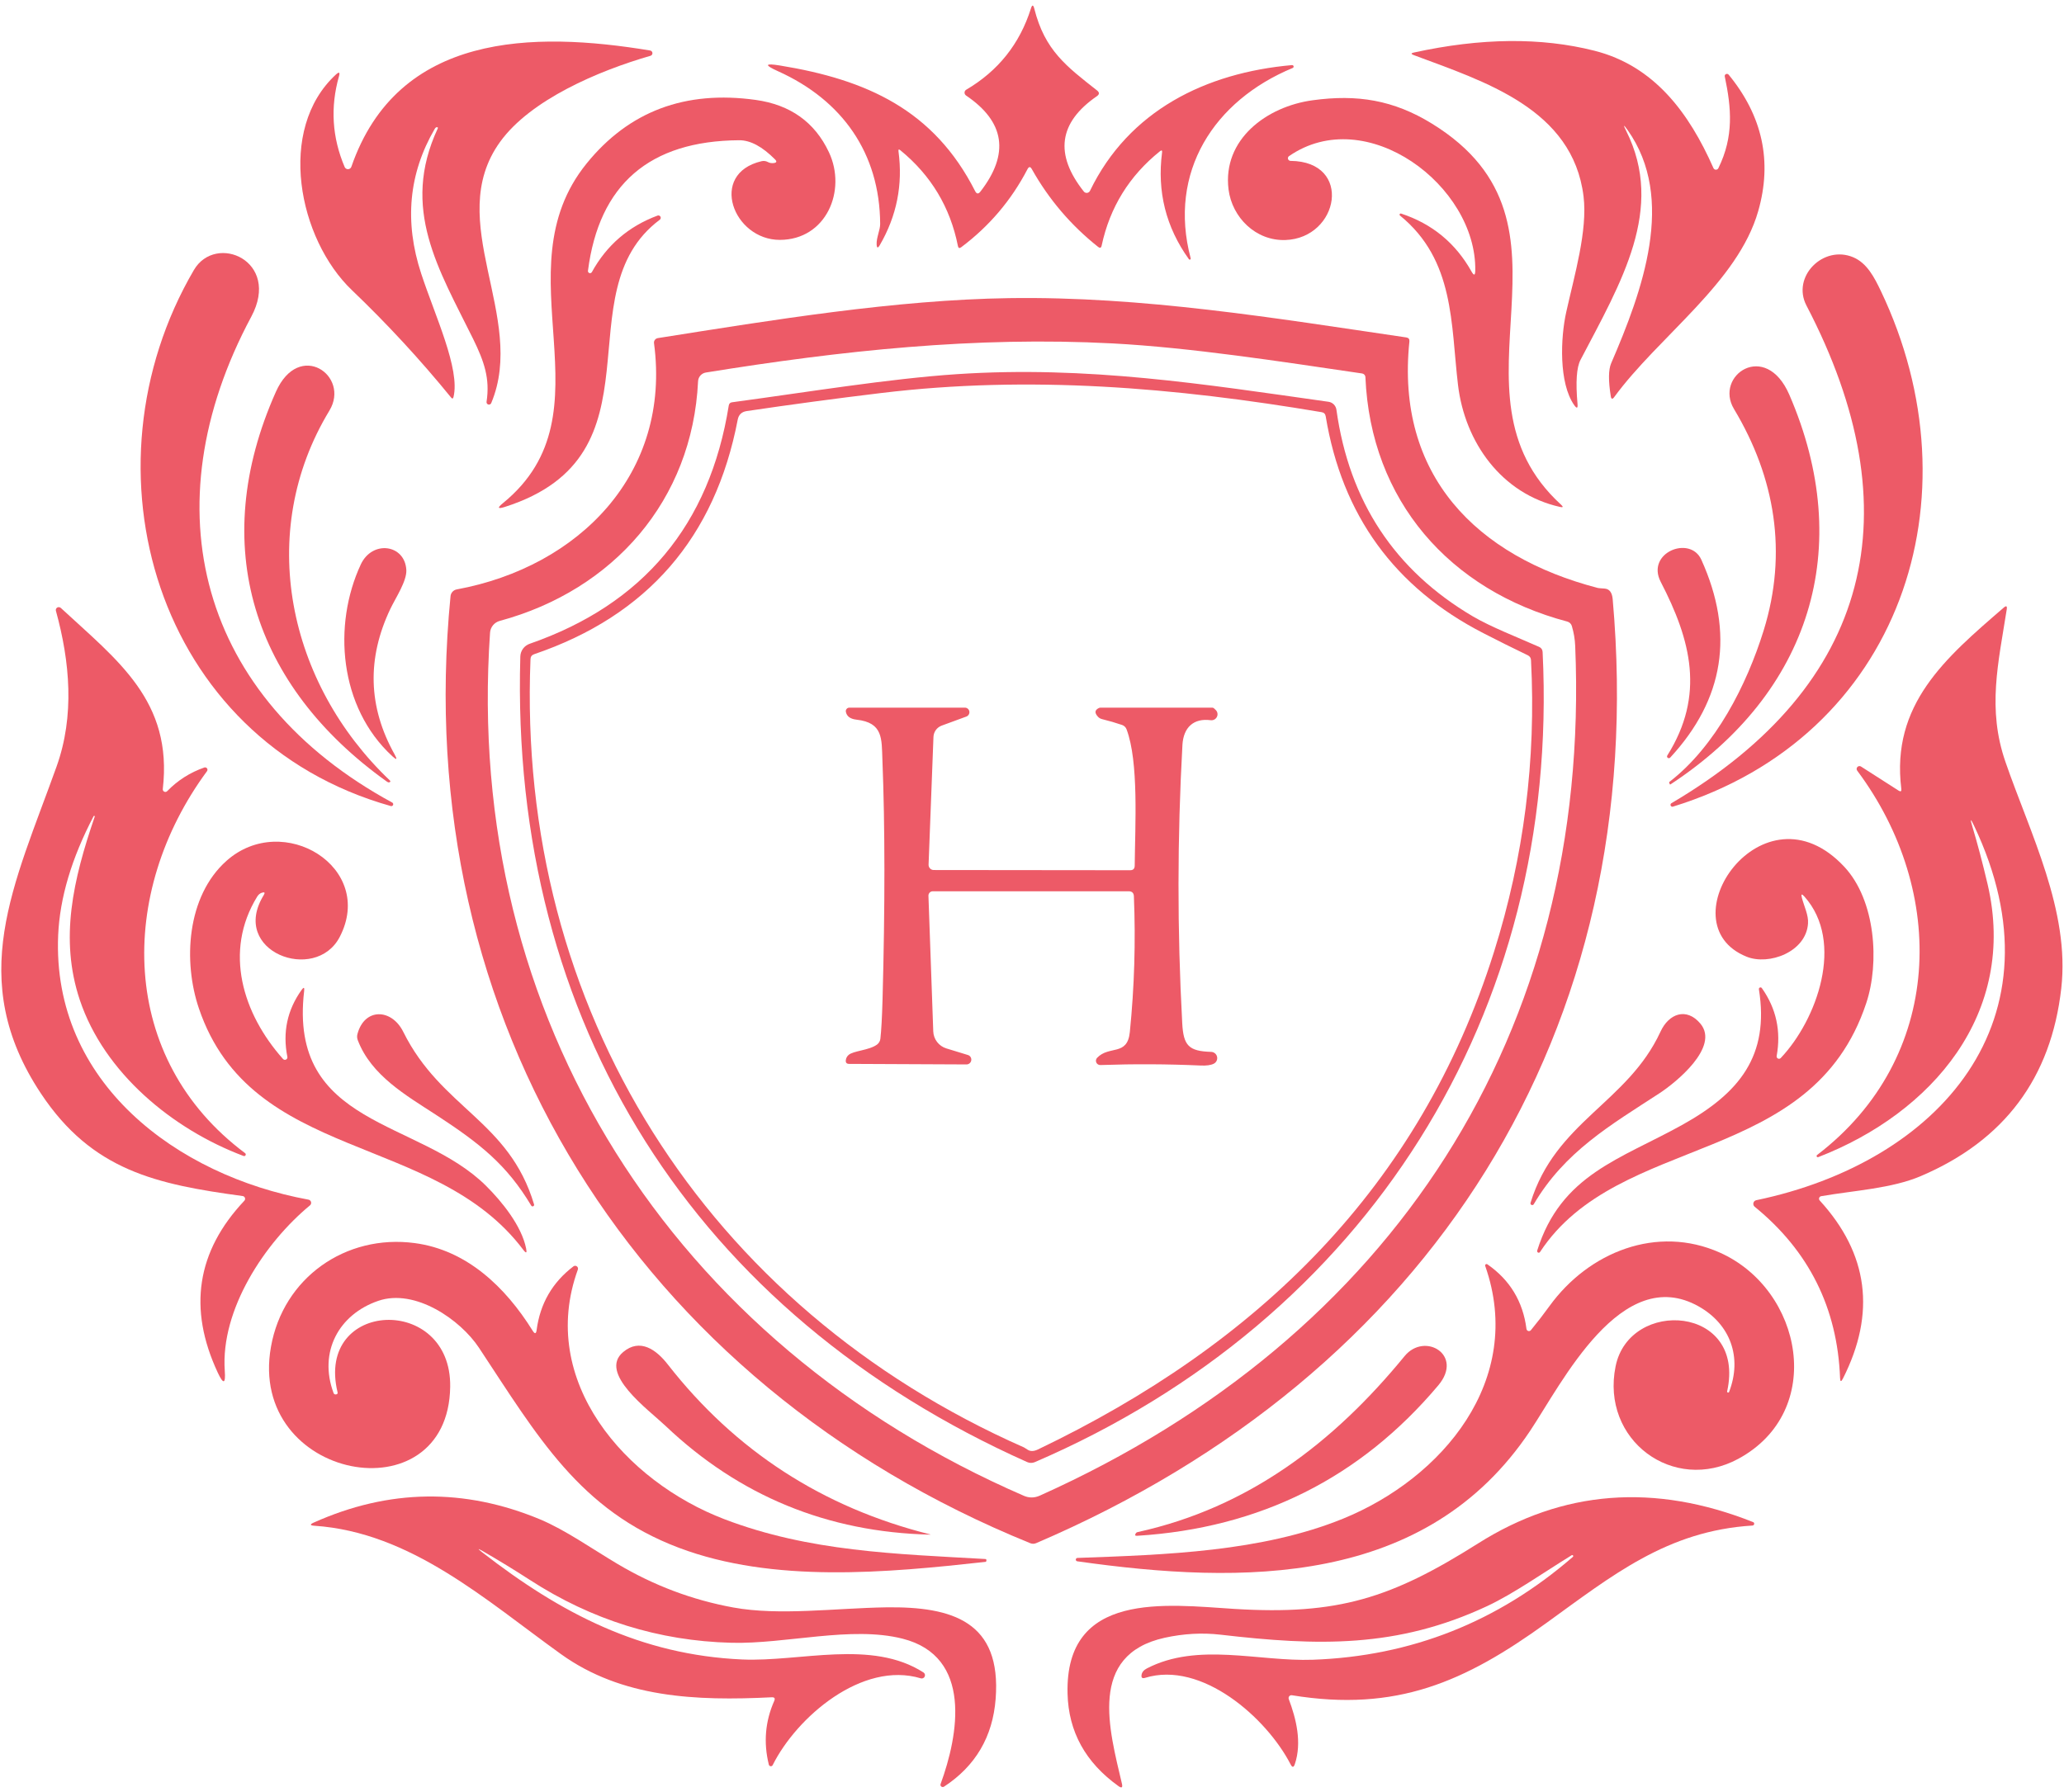 <svg width="304" height="264" viewBox="0 0 304 264" fill="none" xmlns="http://www.w3.org/2000/svg">
<path d="M132.337 22.3C132.997 27.213 132.077 31.82 129.577 36.12C129.297 36.6 129.143 36.56 129.117 36C129.067 35.03 129.647 33.86 129.637 32.98C129.577 22.57 124.057 14.76 114.607 10.5C112.533 9.567 112.623 9.283 114.877 9.65C127.647 11.73 137.557 16.19 143.627 28.16C143.847 28.587 144.103 28.61 144.397 28.23C148.717 22.663 148.013 17.943 142.287 14.07C142.216 14.021 142.159 13.956 142.12 13.88C142.082 13.804 142.062 13.72 142.064 13.635C142.066 13.55 142.09 13.468 142.132 13.396C142.174 13.323 142.234 13.263 142.307 13.22C147.02 10.447 150.197 6.46 151.837 1.26C152.017 0.673 152.183 0.677 152.337 1.27C153.887 7.43 157.057 9.76 161.587 13.33C161.953 13.623 161.943 13.903 161.556 14.17C155.923 18.05 155.283 22.733 159.637 28.22C159.694 28.29 159.767 28.344 159.85 28.378C159.934 28.412 160.024 28.424 160.114 28.414C160.203 28.404 160.289 28.372 160.362 28.321C160.436 28.269 160.496 28.2 160.537 28.12C166.257 16.28 177.616 10.71 190.306 9.59C190.357 9.588 190.408 9.604 190.448 9.635C190.489 9.665 190.517 9.709 190.529 9.759C190.541 9.808 190.535 9.861 190.513 9.906C190.491 9.952 190.453 9.989 190.407 10.01C178.797 14.82 172.007 25.34 175.367 38.04C175.382 38.075 175.382 38.115 175.369 38.151C175.355 38.188 175.328 38.217 175.294 38.234C175.259 38.251 175.219 38.253 175.182 38.241C175.146 38.23 175.115 38.204 175.097 38.17C171.723 33.457 170.41 28.22 171.157 22.46C171.197 22.147 171.093 22.087 170.847 22.28C166.327 25.907 163.463 30.543 162.257 36.19C162.183 36.53 162.01 36.59 161.737 36.37C157.73 33.19 154.473 29.367 151.967 24.9C151.753 24.52 151.543 24.527 151.337 24.92C148.963 29.487 145.71 33.32 141.577 36.42C141.31 36.62 141.147 36.557 141.087 36.23C139.953 30.53 137.13 25.833 132.617 22.14C132.39 21.947 132.297 22 132.337 22.3Z" fill="#ED5A67"/>
<path d="M64.326 18.74C64.22 18.747 64.12 18.83 64.027 18.99C60.193 25.57 59.53 32.677 62.037 40.31C64.087 46.56 67.796 54.36 66.796 58.48C66.73 58.747 66.61 58.773 66.437 58.56C61.903 52.993 57.037 47.723 51.837 42.75C43.947 35.22 40.697 19.06 49.486 10.97C49.953 10.55 50.1 10.64 49.926 11.24C48.633 15.8 48.913 20.257 50.767 24.61C50.809 24.706 50.88 24.787 50.969 24.843C51.058 24.899 51.162 24.927 51.267 24.924C51.372 24.92 51.473 24.886 51.559 24.825C51.644 24.764 51.71 24.678 51.747 24.58C58.597 4.78 78.537 4.59 95.757 7.44C95.847 7.454 95.93 7.498 95.991 7.565C96.053 7.632 96.09 7.719 96.096 7.81C96.102 7.901 96.076 7.991 96.023 8.066C95.971 8.141 95.894 8.195 95.807 8.22C88.137 10.43 78.127 14.7 73.657 20.9C65.227 32.58 77.656 46.73 72.356 59.37C72.325 59.456 72.263 59.527 72.181 59.568C72.1 59.609 72.006 59.618 71.918 59.593C71.83 59.567 71.755 59.51 71.709 59.431C71.662 59.353 71.647 59.259 71.666 59.17C72.177 55.78 71.337 53.3 69.687 49.93C64.617 39.66 58.977 30.76 64.467 18.94C64.533 18.793 64.487 18.727 64.326 18.74Z" fill="#ED5A67"/>
<path d="M239.517 19.28C245.267 30.78 238.807 41.52 232.787 53.02C232.207 54.127 232.06 56.29 232.347 59.51C232.407 60.163 232.247 60.223 231.867 59.69C229.577 56.44 229.837 49.78 230.687 45.97C231.897 40.53 233.847 33.96 233.237 28.94C231.657 16.02 218.627 12.01 208.207 8.11C207.8 7.957 207.81 7.833 208.237 7.74C218.117 5.573 226.98 5.483 234.827 7.47C243.657 9.7 248.777 16.63 252.367 24.76C252.397 24.831 252.448 24.891 252.512 24.934C252.576 24.977 252.651 25 252.728 25.001C252.805 25.003 252.881 24.981 252.947 24.94C253.012 24.899 253.064 24.84 253.097 24.77C255.387 20.1 255.017 15.93 254.037 11.27C254.02 11.2 254.028 11.127 254.06 11.062C254.091 10.998 254.143 10.946 254.209 10.915C254.275 10.884 254.349 10.876 254.421 10.891C254.493 10.906 254.559 10.945 254.607 11C259.6 17.087 261.053 23.78 258.967 31.08C255.967 41.63 244.327 49.52 237.757 58.49C237.49 58.857 237.32 58.817 237.247 58.37C236.88 56.083 236.897 54.47 237.297 53.53C241.917 42.83 246.887 29.27 239.727 19.16C239.113 18.293 239.043 18.333 239.517 19.28Z" fill="#ED5A67"/>
<path d="M87.166 40.1C89.353 36.127 92.58 33.347 96.847 31.76C96.926 31.73 97.013 31.73 97.092 31.76C97.171 31.789 97.237 31.847 97.278 31.921C97.318 31.995 97.33 32.082 97.311 32.164C97.293 32.247 97.245 32.32 97.177 32.37C82.766 43.17 98.317 67.04 74.356 74.68C73.303 75.013 73.207 74.83 74.067 74.13C90.567 60.69 73.447 40.08 86.397 24.09C92.617 16.397 100.92 13.273 111.307 14.72C116.413 15.433 120.007 18 122.087 22.42C124.747 28.06 121.707 35.32 114.867 35.34C107.987 35.35 104.317 25.6 112.157 23.75C112.49 23.67 112.81 23.713 113.117 23.88C113.363 24.013 113.65 24.06 113.977 24.02C114.39 23.96 114.45 23.783 114.157 23.49C112.283 21.597 110.523 20.653 108.877 20.66C95.656 20.747 88.23 27.163 86.597 39.91C86.591 39.979 86.61 40.047 86.648 40.105C86.686 40.162 86.742 40.205 86.808 40.227C86.873 40.248 86.944 40.248 87.009 40.225C87.074 40.202 87.129 40.158 87.166 40.1Z" fill="#ED5A67"/>
<path d="M217.287 39.88C217.517 27.36 201.227 15.13 189.857 23C189.789 23.045 189.738 23.11 189.712 23.186C189.685 23.263 189.684 23.346 189.708 23.424C189.733 23.502 189.782 23.571 189.848 23.62C189.914 23.67 189.994 23.698 190.077 23.7C199.307 23.78 197.247 35.08 189.327 35.36C184.967 35.51 181.467 32.04 180.947 27.9C180.037 20.55 186.547 15.69 193.337 14.77C199.897 13.87 205.257 14.73 210.917 18.22C235.097 33.11 211.587 57.61 229.937 74.36C230.283 74.68 230.227 74.787 229.767 74.68C221.137 72.75 215.756 65.15 214.746 56.72C213.676 47.74 214.277 38.33 206.197 31.75C206.168 31.724 206.149 31.69 206.143 31.652C206.136 31.614 206.143 31.575 206.161 31.541C206.18 31.508 206.209 31.481 206.245 31.467C206.28 31.452 206.32 31.45 206.357 31.46C210.93 32.96 214.393 35.813 216.746 40.02C217.093 40.633 217.273 40.587 217.287 39.88Z" fill="#ED5A67"/>
<path d="M57.577 118.75C22.896 109 11.427 69.07 28.557 39.78C31.777 34.28 41.416 38.42 37.017 46.64C21.927 74.8 29.387 102.83 57.787 118.24C57.842 118.275 57.884 118.329 57.904 118.392C57.923 118.455 57.921 118.522 57.896 118.583C57.871 118.644 57.825 118.694 57.767 118.725C57.708 118.755 57.641 118.764 57.577 118.75Z" fill="#ED5A67"/>
<path d="M266.067 45.01C263.847 40.76 268.547 36.04 272.957 37.9C274.997 38.76 276.077 40.89 277.007 42.83C291.557 73.26 279.987 108.5 246.377 118.84C246.314 118.852 246.25 118.843 246.193 118.813C246.137 118.784 246.092 118.736 246.067 118.678C246.041 118.62 246.036 118.555 246.052 118.493C246.069 118.432 246.105 118.378 246.157 118.34C275.757 100.9 281.857 75.27 266.067 45.01Z" fill="#ED5A67"/>
<path d="M151.717 227.33C93.937 203.85 60.207 150.55 66.357 87.83C66.379 87.586 66.481 87.355 66.648 87.175C66.814 86.994 67.035 86.873 67.277 86.83C85.257 83.51 98.897 69.77 96.327 50.55C96.306 50.378 96.353 50.205 96.458 50.067C96.562 49.929 96.716 49.837 96.887 49.81C113.887 47.12 131.877 44.17 148.637 43.92C168.277 43.63 187.747 46.86 207.127 49.71C207.467 49.763 207.62 49.96 207.587 50.3C205.537 70.02 217.487 81.98 235.347 86.62C235.42 86.64 235.753 86.67 236.347 86.71C237.047 86.763 237.44 87.28 237.527 88.26C243.187 152.06 210.357 202.61 152.617 227.33C152.317 227.457 152.017 227.457 151.717 227.33ZM72.177 93.21C68.257 150.15 99.187 197.96 150.807 220.36C151.587 220.693 152.37 220.683 153.157 220.33C204.987 197.07 234.397 152.2 232.007 95.18C231.967 94.18 231.8 93.19 231.507 92.21C231.461 92.057 231.376 91.919 231.261 91.807C231.146 91.695 231.003 91.613 230.847 91.57C213.517 86.98 201.867 73.74 201.107 55.55C201.101 55.421 201.05 55.298 200.963 55.201C200.875 55.105 200.756 55.041 200.627 55.02C188.447 53.23 175.317 51.2 163.857 50.59C143.627 49.53 123.947 51.65 103.967 54.88C103.656 54.93 103.372 55.086 103.162 55.321C102.953 55.556 102.831 55.856 102.817 56.17C101.977 73.72 90.337 86.94 73.607 91.47C73.216 91.576 72.868 91.8 72.611 92.112C72.355 92.424 72.203 92.808 72.177 93.21Z" fill="#ED5A67"/>
<path d="M56.947 115.12C37.316 101.08 30.517 80.42 40.636 57.72C44.066 50.03 51.617 55.37 48.517 60.49C37.606 78.49 42.407 100.67 57.407 114.96C57.547 115.093 57.526 115.19 57.346 115.25C57.246 115.283 57.113 115.24 56.947 115.12Z" fill="#ED5A67"/>
<path d="M255.397 60.26C252.437 55.34 260.047 50.06 263.547 58.16C273.307 80.71 266.647 102.02 246.047 115.55C246.036 115.557 246.025 115.561 246.013 115.563C246.001 115.564 245.988 115.563 245.977 115.559C245.965 115.556 245.955 115.549 245.946 115.541C245.937 115.532 245.931 115.522 245.927 115.51C245.893 115.423 245.863 115.337 245.837 115.25C245.83 115.237 245.857 115.207 245.917 115.16C252.687 109.92 257.277 100.88 259.757 92.9C263.317 81.44 261.457 70.36 255.397 60.26Z" fill="#ED5A67"/>
<path d="M227.207 96.05C229.827 149.3 201.237 194.38 152.407 215.4C152.23 215.476 152.039 215.514 151.846 215.512C151.654 215.511 151.463 215.469 151.287 215.39C102.427 193.55 75.087 150.8 76.636 96.72C76.648 96.302 76.787 95.899 77.033 95.563C77.28 95.227 77.623 94.974 78.017 94.84C94.75 89.02 104.523 77.32 107.337 59.74C107.383 59.453 107.55 59.293 107.837 59.26C118.837 57.78 130.877 55.79 140.957 55.12C160.187 53.85 177.407 56.61 195.677 59.19C195.971 59.233 196.243 59.37 196.452 59.581C196.661 59.792 196.796 60.066 196.837 60.36C198.723 73.867 205.42 84.013 216.927 90.8C219.627 92.38 223.377 93.83 226.677 95.29C227.01 95.437 227.187 95.69 227.207 96.05ZM78.136 97.09C76.046 148.7 104.027 192.59 150.837 213.24C150.87 213.253 151.05 213.367 151.377 213.58C151.777 213.833 152.277 213.817 152.877 213.53C185.207 198.05 209.127 174.95 220.047 140.23C224.447 126.257 226.263 111.933 225.497 97.26C225.483 96.92 225.323 96.677 225.017 96.53C222.81 95.47 220.627 94.383 218.467 93.27C205.4 86.55 197.663 75.9 195.257 61.32C195.197 60.973 194.997 60.773 194.657 60.72C173.047 57.08 151.637 55.26 129.777 57.9C123.043 58.713 116.44 59.6 109.967 60.56C109.233 60.673 108.797 61.093 108.657 61.82C105.33 79.187 95.333 90.707 78.666 96.38C78.326 96.5 78.15 96.737 78.136 97.09Z" fill="#ED5A67"/>
<path d="M53.136 83.16C54.837 79.51 59.657 80.19 59.847 83.98C59.927 85.6 58.277 88.07 57.507 89.67C54.013 96.997 54.217 104.15 58.117 111.13C58.556 111.923 58.443 112.013 57.776 111.4C49.926 104.17 48.996 92.06 53.136 83.16Z" fill="#ED5A67"/>
<path d="M244.607 85.73C242.377 81.43 248.927 78.79 250.587 82.46C255.487 93.287 253.957 103.003 245.997 111.61C245.95 111.658 245.887 111.688 245.819 111.693C245.751 111.698 245.685 111.679 245.632 111.638C245.579 111.598 245.544 111.54 245.533 111.475C245.523 111.411 245.539 111.345 245.577 111.29C251.157 102.4 249.067 94.33 244.607 85.73Z" fill="#ED5A67"/>
<path d="M280.037 116.21C278.507 103.78 286.507 96.95 295.117 89.52C295.497 89.187 295.647 89.27 295.567 89.77C294.327 97.68 292.667 104.41 295.377 112.24C299.007 122.77 304.897 134.19 303.597 145.61C302.103 158.803 295.207 168.02 282.907 173.26C278.627 175.09 273.077 175.38 268.237 176.22C268.169 176.231 268.106 176.26 268.054 176.304C268.002 176.348 267.962 176.405 267.94 176.47C267.917 176.534 267.912 176.603 267.926 176.67C267.939 176.737 267.971 176.799 268.017 176.85C275.19 184.69 276.33 193.437 271.437 203.09C271.177 203.603 271.037 203.573 271.017 203C270.623 192.693 266.433 184.287 258.447 177.78C258.364 177.715 258.303 177.628 258.268 177.529C258.234 177.43 258.228 177.324 258.253 177.222C258.277 177.12 258.33 177.027 258.405 176.954C258.48 176.881 258.574 176.831 258.677 176.81C285.507 171.22 304.387 150.29 290.737 121.61C290.23 120.537 290.147 120.57 290.487 121.71C291.247 124.237 292 127.087 292.747 130.26C297.197 149.3 284.537 163.98 267.817 170.46C267.776 170.479 267.73 170.482 267.687 170.468C267.644 170.455 267.608 170.426 267.585 170.387C267.563 170.348 267.555 170.302 267.565 170.259C267.574 170.215 267.6 170.176 267.637 170.15C286.397 155.81 286.837 131.35 273.557 113.55C273.489 113.471 273.453 113.371 273.456 113.268C273.458 113.164 273.498 113.065 273.569 112.99C273.639 112.914 273.735 112.868 273.838 112.858C273.941 112.849 274.044 112.878 274.127 112.94L279.637 116.47C279.95 116.67 280.083 116.583 280.037 116.21Z" fill="#ED5A67"/>
<path d="M13.797 120.22C10.55 126.42 8.807 132.27 8.567 137.77C7.637 159.47 26.037 173.17 45.437 176.73C45.526 176.747 45.609 176.788 45.676 176.85C45.742 176.912 45.79 176.992 45.813 177.08C45.836 177.168 45.834 177.261 45.806 177.348C45.778 177.434 45.726 177.512 45.657 177.57C38.997 183.07 32.467 192.93 33.107 201.95C33.247 203.897 32.903 203.987 32.077 202.22C27.663 192.78 28.967 184.337 35.987 176.89C36.039 176.835 36.075 176.767 36.091 176.694C36.107 176.62 36.103 176.543 36.078 176.471C36.053 176.4 36.009 176.337 35.95 176.289C35.892 176.241 35.822 176.21 35.747 176.2C23.047 174.47 13.587 172.48 6.027 161.09C-5.163 144.23 2.087 130.37 8.327 112.94C11.017 105.44 10.297 97.47 8.237 89.99C8.209 89.899 8.213 89.803 8.248 89.715C8.282 89.627 8.345 89.553 8.427 89.504C8.508 89.456 8.604 89.435 8.7 89.445C8.796 89.455 8.886 89.495 8.957 89.56C17.307 97.3 25.477 103.25 23.977 116.24C23.967 116.319 23.983 116.399 24.021 116.469C24.059 116.538 24.119 116.594 24.19 116.628C24.262 116.663 24.343 116.673 24.421 116.659C24.499 116.645 24.571 116.607 24.627 116.55C26.167 114.963 27.987 113.803 30.087 113.07C30.158 113.044 30.235 113.041 30.308 113.063C30.38 113.084 30.444 113.129 30.489 113.19C30.534 113.251 30.558 113.325 30.558 113.4C30.557 113.476 30.532 113.55 30.487 113.61C17.287 131.52 17.427 155.93 36.087 169.87C36.138 169.903 36.175 169.954 36.19 170.013C36.205 170.072 36.197 170.134 36.168 170.187C36.138 170.241 36.09 170.281 36.032 170.3C35.975 170.319 35.912 170.315 35.857 170.29C25.407 166.36 15.337 158.05 11.747 147.29C8.757 138.31 10.757 129.64 13.957 120.29C13.96 120.27 13.957 120.25 13.947 120.232C13.938 120.214 13.922 120.201 13.904 120.192C13.886 120.184 13.865 120.183 13.845 120.188C13.826 120.193 13.809 120.204 13.797 120.22Z" fill="#ED5A67"/>
<path d="M165.267 106.8C164.307 106.473 163.337 106.19 162.357 105.95C162.103 105.89 161.9 105.78 161.747 105.62C161.2 105.053 161.223 104.62 161.817 104.32C161.902 104.274 161.995 104.25 162.087 104.25H178.517C178.65 104.25 178.76 104.297 178.847 104.39L179.067 104.6C179.198 104.73 179.285 104.897 179.314 105.079C179.344 105.261 179.316 105.447 179.233 105.613C179.15 105.779 179.017 105.915 178.853 106.002C178.688 106.089 178.501 106.124 178.317 106.1C175.797 105.77 174.307 107.16 174.157 109.74C173.397 123.413 173.387 137.077 174.127 150.73C174.307 154.02 175.057 154.86 178.377 154.96C178.584 154.964 178.784 155.037 178.944 155.169C179.104 155.3 179.215 155.482 179.259 155.685C179.303 155.887 179.277 156.099 179.186 156.285C179.095 156.471 178.944 156.621 178.757 156.71C178.33 156.923 177.687 157.01 176.827 156.97C171.94 156.75 167.017 156.727 162.057 156.9C161.934 156.902 161.814 156.868 161.71 156.803C161.606 156.738 161.524 156.643 161.473 156.532C161.422 156.421 161.405 156.297 161.423 156.176C161.442 156.054 161.495 155.941 161.577 155.85C163.357 153.96 166.037 155.64 166.407 152.06C167.08 145.4 167.28 138.727 167.007 132.04C166.987 131.547 166.73 131.3 166.237 131.3H137.387C137.301 131.3 137.216 131.317 137.137 131.351C137.058 131.384 136.986 131.433 136.927 131.494C136.867 131.556 136.82 131.629 136.789 131.709C136.758 131.789 136.744 131.874 136.747 131.96L137.457 151.94C137.477 152.507 137.675 153.053 138.021 153.503C138.366 153.953 138.844 154.284 139.387 154.45L142.557 155.42C142.72 155.469 142.861 155.576 142.952 155.72C143.044 155.864 143.08 156.037 143.054 156.206C143.029 156.375 142.943 156.529 142.813 156.64C142.683 156.751 142.517 156.811 142.347 156.81L125.047 156.73C124.693 156.723 124.537 156.543 124.577 156.19C124.61 155.89 124.74 155.637 124.967 155.43C125.677 154.78 127.957 154.76 129.167 153.89C129.303 153.789 129.417 153.661 129.503 153.515C129.589 153.369 129.645 153.207 129.667 153.04C129.807 151.813 129.913 149.883 129.987 147.25C130.36 133.463 130.353 121.69 129.967 111.93C129.847 108.82 130.087 106.46 126.157 106.02C125.243 105.92 124.72 105.537 124.587 104.87C124.57 104.795 124.571 104.718 124.589 104.644C124.607 104.57 124.642 104.5 124.691 104.441C124.74 104.381 124.801 104.333 124.872 104.3C124.942 104.267 125.019 104.25 125.097 104.25H142.107C142.265 104.247 142.419 104.301 142.54 104.402C142.662 104.502 142.744 104.643 142.771 104.8C142.799 104.957 142.77 105.119 142.691 105.258C142.611 105.397 142.486 105.504 142.337 105.56L138.687 106.9C138.345 107.028 138.049 107.253 137.836 107.549C137.622 107.844 137.501 108.196 137.487 108.56L136.767 127.37C136.762 127.474 136.779 127.577 136.816 127.674C136.852 127.771 136.907 127.859 136.978 127.934C137.049 128.009 137.134 128.068 137.229 128.109C137.323 128.149 137.424 128.17 137.527 128.17L166.457 128.2C166.897 128.2 167.12 127.98 167.127 127.54C167.187 121.54 167.737 112.24 165.927 107.44C165.87 107.29 165.782 107.155 165.667 107.044C165.553 106.933 165.416 106.85 165.267 106.8Z" fill="#ED5A67"/>
<path d="M38.547 131.52C38.28 131.613 38.06 131.8 37.886 132.08C32.907 140.16 35.746 149.34 41.687 156.01C41.74 156.07 41.812 156.11 41.891 156.126C41.969 156.141 42.051 156.131 42.123 156.096C42.196 156.061 42.254 156.003 42.291 155.932C42.328 155.861 42.34 155.779 42.327 155.7C41.606 152.087 42.303 148.8 44.416 145.84C44.736 145.387 44.863 145.437 44.797 145.99C42.447 166.04 61.687 164.83 71.606 174.71C73.916 177.01 76.837 180.59 77.496 183.95C77.63 184.61 77.493 184.673 77.087 184.14C64.007 166.74 37.056 171.34 29.306 148.59C26.956 141.71 27.466 132.05 33.377 126.8C41.687 119.43 55.356 127.78 50.036 138.03C46.447 144.93 33.746 140.18 38.837 131.88C39.077 131.493 38.98 131.373 38.547 131.52Z" fill="#ED5A67"/>
<path d="M262.267 155.88C267.607 150.25 271.747 138.78 265.767 132.08C265.367 131.627 265.243 131.693 265.397 132.28C265.737 133.56 266.387 134.82 266.297 136.05C266.017 140.25 260.527 142.26 257.257 140.94C245.117 136.06 259.647 114.8 271.657 127.71C276.257 132.66 276.847 141.84 274.877 147.77C266.827 172.08 238.447 166.75 226.827 184.44C226.797 184.488 226.752 184.524 226.699 184.54C226.646 184.556 226.588 184.551 226.537 184.527C226.486 184.502 226.445 184.46 226.421 184.407C226.397 184.354 226.392 184.295 226.407 184.24C229.927 173 238.677 170.78 247.817 165.69C256.207 161.01 260.627 155.54 259.067 145.76C259.052 145.704 259.059 145.645 259.085 145.593C259.111 145.541 259.155 145.501 259.208 145.479C259.262 145.457 259.322 145.455 259.376 145.473C259.431 145.492 259.477 145.53 259.507 145.58C261.62 148.573 262.343 151.907 261.677 155.58C261.666 155.652 261.679 155.726 261.713 155.79C261.747 155.855 261.8 155.907 261.865 155.94C261.93 155.974 262.003 155.985 262.075 155.975C262.147 155.964 262.214 155.931 262.267 155.88Z" fill="#ED5A67"/>
<path d="M64.227 164.24C59.817 161.37 54.677 158.44 52.697 153.24C52.583 152.94 52.567 152.637 52.647 152.33C53.687 148.44 57.687 148.56 59.397 152.01C64.997 163.3 74.977 165.08 78.667 177.45C78.676 177.501 78.668 177.554 78.644 177.599C78.619 177.645 78.58 177.682 78.533 177.702C78.485 177.723 78.432 177.727 78.382 177.714C78.332 177.701 78.288 177.671 78.257 177.63C74.637 171.59 70.747 168.49 64.227 164.24Z" fill="#ED5A67"/>
<path d="M250.447 150.8C253.317 154.23 246.847 159.47 244.397 161.07C237.177 165.77 230.457 169.66 225.897 177.41C225.863 177.463 225.812 177.502 225.752 177.52C225.692 177.538 225.628 177.534 225.571 177.509C225.513 177.483 225.467 177.438 225.441 177.381C225.414 177.325 225.409 177.26 225.427 177.2C229.107 165.2 239.717 162.48 244.567 151.99C245.797 149.31 248.397 148.36 250.447 150.8Z" fill="#ED5A67"/>
<path d="M79.037 195.94C79.55 192.047 81.357 188.92 84.457 186.56C84.529 186.504 84.617 186.473 84.709 186.472C84.8 186.471 84.889 186.5 84.963 186.555C85.036 186.609 85.09 186.686 85.116 186.773C85.142 186.861 85.139 186.954 85.106 187.04C79.156 203.46 92.126 218.25 106.707 223.81C119.197 228.58 131.937 228.92 145.117 229.67C145.237 229.677 145.293 229.74 145.287 229.86C145.28 230.007 145.237 230.083 145.157 230.09C130.607 231.7 113.897 233.27 99.977 228.01C85.367 222.49 79.197 211.63 70.546 198.55C67.817 194.42 61.137 189.77 55.707 191.64C49.907 193.63 46.887 199.16 49.127 205.21C49.187 205.377 49.31 205.447 49.497 205.42C49.69 205.393 49.763 205.287 49.717 205.1C46.427 191.45 66.497 190.62 66.307 204.29C66.047 223.6 36.417 218.09 39.907 198.42C41.707 188.24 50.917 181.77 61.087 183.13C68.707 184.14 74.427 189.56 78.467 196.06C78.773 196.547 78.963 196.507 79.037 195.94Z" fill="#ED5A67"/>
<path d="M254.677 205.04C256.627 199.98 254.877 195.1 250.197 192.46C238.807 186.04 230.047 203.77 225.387 210.76C210.057 233.76 183.017 233.46 158.687 230.01C158.62 230.006 158.558 229.976 158.514 229.926C158.47 229.876 158.448 229.811 158.452 229.745C158.456 229.679 158.486 229.617 158.535 229.573C158.585 229.529 158.65 229.506 158.717 229.51C171.737 229.04 185.817 228.6 197.807 223.73C212.427 217.78 224.647 203.3 218.757 186.51C218.738 186.467 218.735 186.42 218.746 186.375C218.758 186.33 218.784 186.29 218.82 186.262C218.857 186.233 218.902 186.218 218.948 186.217C218.994 186.217 219.04 186.232 219.077 186.26C222.39 188.56 224.307 191.727 224.827 195.76C224.834 195.834 224.863 195.903 224.911 195.96C224.958 196.017 225.021 196.058 225.092 196.078C225.163 196.099 225.239 196.097 225.309 196.074C225.379 196.052 225.441 196.008 225.487 195.95C226.48 194.737 227.39 193.557 228.217 192.41C234.007 184.42 244.077 180.41 253.307 184.53C265.527 189.98 268.977 207.9 256.027 214.91C246.467 220.08 235.747 212.14 237.957 201.28C240.007 191.19 257.187 192.31 254.387 204.96C254.376 204.998 254.381 205.04 254.401 205.074C254.42 205.109 254.453 205.134 254.492 205.145C254.53 205.156 254.571 205.151 254.606 205.131C254.64 205.111 254.666 205.078 254.677 205.04Z" fill="#ED5A67"/>
<path d="M98.026 210.06C95.496 207.66 88.067 202.28 91.796 199.17C94.246 197.12 96.636 198.79 98.367 201.02C108.313 213.753 121.197 222.097 137.017 226.05C137.022 226.049 137.027 226.049 137.03 226.05C137.032 226.052 137.033 226.056 137.032 226.059C137.031 226.063 137.027 226.068 137.022 226.072C137.018 226.076 137.012 226.079 137.007 226.08C121.887 225.72 108.893 220.38 98.026 210.06Z" fill="#ED5A67"/>
<path d="M206.877 199.78C209.837 196.18 215.617 199.6 211.847 204.08C200.36 217.733 185.57 225.123 167.477 226.25C167.197 226.27 167.127 226.16 167.267 225.92C167.333 225.8 167.437 225.727 167.577 225.7C183.927 222.1 196.467 212.5 206.877 199.78Z" fill="#ED5A67"/>
<path d="M71.007 228.67C82.576 237.66 94.356 243.81 109.327 244.47C117.907 244.84 128.357 241.46 136.027 246.39C136.122 246.454 136.191 246.549 136.222 246.66C136.252 246.77 136.243 246.887 136.195 246.991C136.146 247.095 136.062 247.178 135.958 247.225C135.854 247.273 135.737 247.282 135.627 247.25C126.987 244.64 117.337 252.96 113.807 260.03C113.78 260.086 113.737 260.133 113.683 260.163C113.628 260.192 113.566 260.204 113.503 260.197C113.441 260.189 113.382 260.162 113.334 260.12C113.286 260.077 113.252 260.022 113.237 259.96C112.437 256.713 112.703 253.583 114.037 250.57C114.197 250.197 114.073 250.02 113.667 250.04C102.467 250.6 91.597 250.12 82.636 243.69C71.576 235.75 60.536 225.73 46.306 224.77C45.647 224.723 45.617 224.567 46.217 224.3C57.29 219.34 68.406 219.187 79.567 223.84C83.266 225.39 87.207 228.17 90.927 230.38C96.28 233.567 101.97 235.71 107.997 236.81C114.777 238.05 123.007 236.91 130.507 236.79C140.337 236.65 147.517 238.92 146.647 250.26C146.22 255.853 143.683 260.17 139.037 263.21C138.977 263.247 138.906 263.265 138.835 263.261C138.764 263.258 138.697 263.233 138.642 263.19C138.587 263.147 138.547 263.088 138.528 263.022C138.509 262.955 138.512 262.885 138.537 262.82C141.187 255.58 143.267 244.03 132.947 241.41C125.387 239.48 115.757 242.22 107.717 242.01C97.043 241.737 87.156 238.653 78.056 232.76C75.776 231.287 73.46 229.87 71.106 228.51C70.34 228.07 70.306 228.123 71.007 228.67Z" fill="#ED5A67"/>
<path d="M231.477 229.12C227.337 231.67 222.937 234.78 219.057 236.6C205.737 242.83 194.067 242.48 179.777 240.82C177.09 240.507 174.347 240.657 171.547 241.27C160.167 243.78 163.407 254.88 165.247 262.78C165.38 263.353 165.207 263.467 164.727 263.12C159.873 259.64 157.377 255.103 157.237 249.51C156.847 234.34 171.757 236.39 181.797 237.02C197.087 237.97 204.967 235.42 217.677 227.39C230.15 219.503 243.66 218.45 258.207 224.23C258.263 224.251 258.31 224.29 258.339 224.342C258.369 224.393 258.379 224.454 258.369 224.514C258.358 224.573 258.327 224.628 258.282 224.669C258.236 224.711 258.177 224.735 258.117 224.74C245.527 225.52 237.487 232.08 227.757 239.1C215.797 247.74 205.717 252.26 190.277 249.74C190.204 249.728 190.13 249.736 190.062 249.762C189.993 249.788 189.933 249.832 189.886 249.888C189.84 249.945 189.809 250.013 189.797 250.085C189.784 250.157 189.791 250.231 189.817 250.3C190.907 253.19 191.787 256.72 190.707 259.9C190.54 260.393 190.337 260.407 190.097 259.94C186.577 253.09 176.997 244.6 168.647 247.18C168.24 247.3 168.07 247.153 168.137 246.74C168.197 246.347 168.457 246.03 168.917 245.79C176.427 241.89 185.367 244.8 193.377 244.51C207.85 243.99 220.61 238.94 231.657 229.36C231.688 229.336 231.709 229.301 231.715 229.261C231.721 229.222 231.71 229.182 231.687 229.15C231.663 229.118 231.627 229.097 231.588 229.092C231.548 229.086 231.508 229.096 231.477 229.12Z" fill="#ED5A67"/>
</svg>
